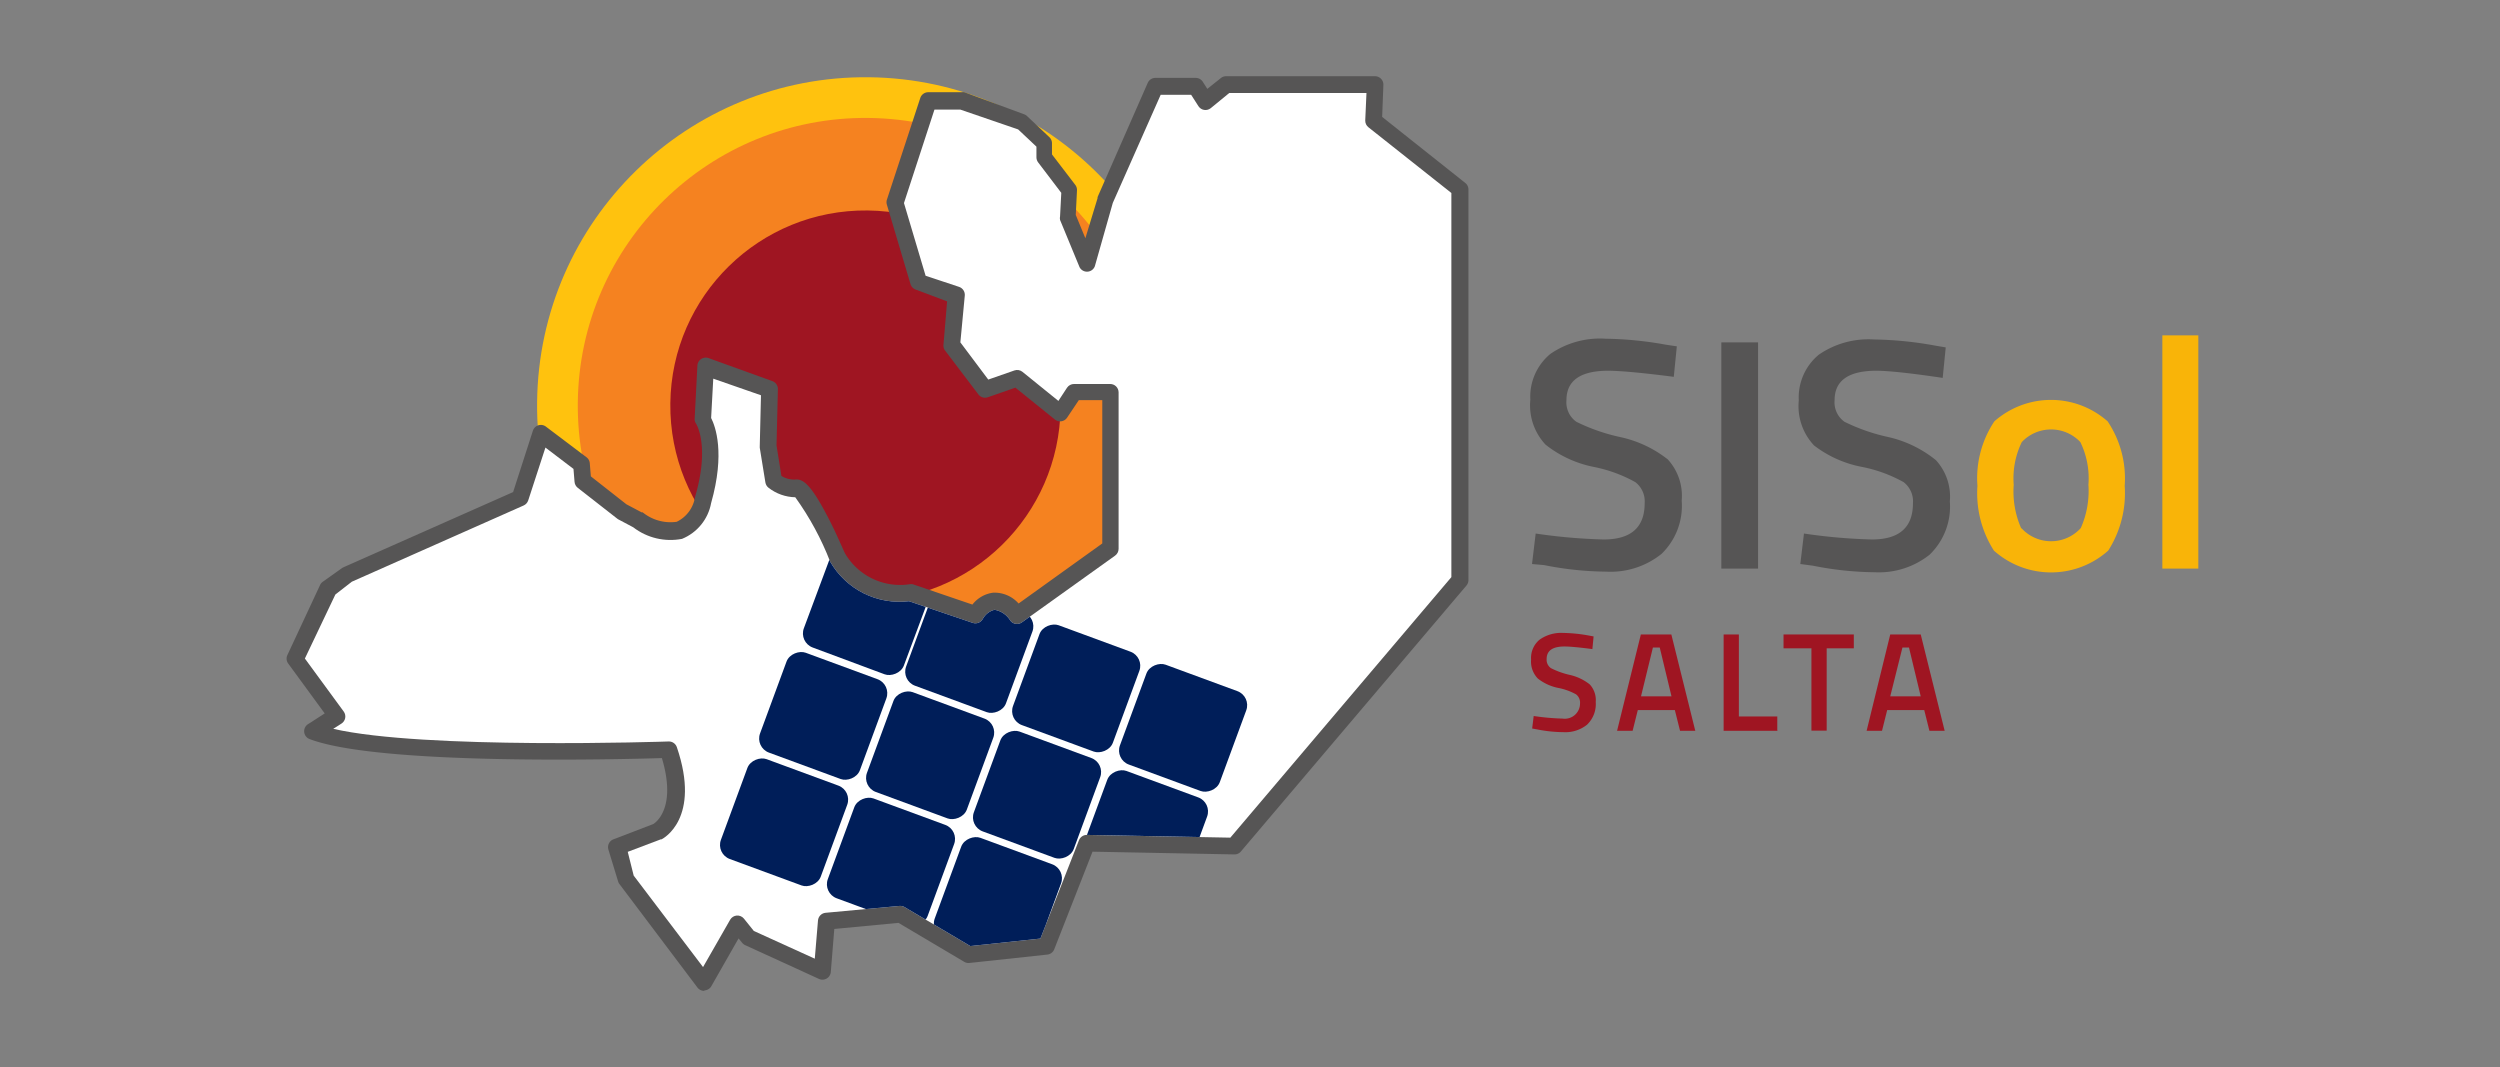 <svg xmlns="http://www.w3.org/2000/svg" xmlns:xlink="http://www.w3.org/1999/xlink" viewBox="0 0 164 70"><rect x="0" y="0" width="164" height="70" fill="#808080" stroke="none"/><defs><style>.a{fill:none;}.b{fill:#ffc20e;}.c{fill:#f58220;}.d{fill:#9f1522;}.e{fill:#565555;}.f{clip-path:url(#a);}.g{fill:#fff;}.h{fill:#001e59;}.i{fill:#f9b408;}</style><clipPath id="a"><path class="a" d="M41.57,57.44l4.55,6,1.78-3.11a0.55,0.55,0,0,1,.9-0.07l0.65,0.81,4,1.82,0.21-2.51a0.55,0.55,0,0,1,.49-0.5L59,59.43a0.55,0.55,0,0,1,.33.07l4.32,2.56,4.6-.49,2.53-6.45a0.55,0.55,0,0,1,.51-0.35h0l9.42,0.18,14.5-17.09V12.66L89.77,8.35a0.55,0.55,0,0,1-.21-0.45L89.64,6.1h-9l-1.22,1a0.55,0.55,0,0,1-.8-0.13l-0.48-.75h-2L73,13.31l-1.18,4.16a0.55,0.55,0,0,1-1,.06l-1.28-3.1a0.55,0.55,0,0,1,0-.24l0.08-1.54-1.52-2a0.55,0.55,0,0,1-.11-0.33V9.62l-1.2-1.13L63,7.19h-1.7l-2,6.13,1.42,4.77,2.2,0.73a0.55,0.55,0,0,1,.37.57L63,22.46l1.83,2.44,1.72-.6a0.55,0.55,0,0,1,.52.09l2.36,1.91L70,25.43a0.55,0.55,0,0,1,.46-0.24h2.37a0.55,0.55,0,0,1,.55.55V36a0.55,0.55,0,0,1-.23.45l-6.12,4.38a0.55,0.55,0,0,1-.74-0.1A1.52,1.52,0,0,0,65.24,40a1.24,1.24,0,0,0-.77.6,0.55,0.55,0,0,1-.66.26l-4.18-1.42a5.25,5.25,0,0,1-5.17-2.59l0,0a19,19,0,0,0-2.29-4.23A2.94,2.94,0,0,1,50.42,32a0.55,0.55,0,0,1-.21-0.35l-0.37-2.28a0.56,0.56,0,0,1,0-.1l0.08-3.34-3.13-1.09-0.14,2.58c0.28,0.55.93,2.3,0,5.58a3.15,3.15,0,0,1-1.91,2.35,4,4,0,0,1-3.2-.76l-1-.53L40.46,34,37.9,32a0.55,0.55,0,0,1-.21-0.39l-0.07-.85-1.84-1.4-1.13,3.47a0.55,0.55,0,0,1-.3.33l-11.27,5L22,39,20,43.2l2.55,3.48a0.55,0.55,0,0,1-.14.78l-0.55.35c5.92,1.37,21.8.84,22,.83a0.55,0.55,0,0,1,.54.37c1.6,4.69-.9,6-1,6.05l-0.05,0-2.17.82Z"/></clipPath></defs><title>LOGOok</title><circle class="b" cx="56.77" cy="26.6" r="21.54" transform="translate(29.55 83.08) rotate(-89.37)"/><circle class="c" cx="56.77" cy="26.6" r="18.87" transform="translate(29.55 83.08) rotate(-89.37)"/><circle class="d" cx="56.77" cy="26.6" r="12.8" transform="translate(29.55 83.08) rotate(-89.37)"/><path class="e" d="M46.19,65a0.55,0.55,0,0,1-.44-0.22L40.64,58a0.55,0.55,0,0,1-.09-0.17l-0.64-2.1a0.55,0.55,0,0,1,.33-0.67l2.61-1c0.17-.1,1.55-1.06.57-4.33-2.83.09-18.55,0.48-23.09-1.24a0.55,0.55,0,0,1-.1-1l1.07-.69-2.4-3.28A0.55,0.55,0,0,1,18.84,43L21,38.37a0.55,0.55,0,0,1,.18-0.21l1.28-.91,0.1-.05,11.1-4.92,1.29-4A0.55,0.55,0,0,1,35.83,28l2.65,2a0.55,0.55,0,0,1,.21.39l0.07,0.86,2.33,1.83,1,0.53,0.07,0a2.9,2.9,0,0,0,2.23.62,2.16,2.16,0,0,0,1.2-1.61c1-3.38.08-4.82,0.07-4.83a0.52,0.52,0,0,1-.09-0.34l0.18-3.47a0.55,0.55,0,0,1,.73-0.49L50.66,25a0.55,0.55,0,0,1,.37.53l-0.09,3.69,0.32,2a1.59,1.59,0,0,0,.89.24c0.53-.07,1.06.33,2.2,2.54,0.56,1.08,1,2.16,1.1,2.33a4.19,4.19,0,0,0,4.2,2,0.55,0.55,0,0,1,.24,0l3.9,1.33a2.06,2.06,0,0,1,1.36-.78,2.11,2.11,0,0,1,1.67.71l5.49-3.94v-9.4H70.77L70,27.4a0.55,0.55,0,0,1-.8.12l-2.59-2.09-1.81.63a0.55,0.55,0,0,1-.62-0.19L62,23a0.55,0.55,0,0,1-.11-0.37l0.24-2.86L60.08,19a0.55,0.55,0,0,1-.35-0.36l-1.55-5.21a0.55,0.55,0,0,1,0-.33l2.19-6.67a0.55,0.55,0,0,1,.52-0.38h2.19a0.55,0.55,0,0,1,.18,0L67.19,7.5a0.55,0.55,0,0,1,.19.12L68.84,9a0.55,0.55,0,0,1,.17.4v0.73l1.53,2a0.55,0.55,0,0,1,.11.36l-0.08,1.61,0.63,1.53L72,13l0-.07,3.29-7.49a0.55,0.55,0,0,1,.5-0.33h2.65a0.55,0.55,0,0,1,.46.25L79.2,5.83l0.89-.71A0.55,0.55,0,0,1,80.43,5h9.77a0.55,0.55,0,0,1,.55.57l-0.08,2.1L96.12,12a0.55,0.55,0,0,1,.21.43V38.06a0.55,0.55,0,0,1-.13.35L81.4,55.86a0.54,0.54,0,0,1-.43.19l-9.3-.18-2.51,6.4a0.55,0.55,0,0,1-.45.35l-5.11.55a0.55,0.55,0,0,1-.34-0.07l-4.32-2.56-4.21.4L54.5,63.77a0.55,0.55,0,0,1-.77.45L48.88,62a0.55,0.55,0,0,1-.2-0.16l-0.23-.28-1.79,3.14a0.55,0.55,0,0,1-.44.27h0Z"/><g class="f"><rect class="g" x="13.08" y="4.54" width="94.79" height="71.34"/><rect class="h" x="53.09" y="36.51" width="6.98" height="6.98" rx="0.98" ry="0.98" transform="matrix(0.35, -0.94, 0.94, 0.35, -0.51, 79.26)"/><rect class="h" x="60.1" y="39.09" width="6.98" height="6.98" rx="0.98" ry="0.98" transform="translate(1.65 87.53) rotate(-69.78)"/><rect class="h" x="67.11" y="41.67" width="6.98" height="6.98" rx="0.98" ry="0.98" transform="translate(3.82 95.8) rotate(-69.78)"/><rect class="h" x="74.12" y="44.26" width="6.98" height="6.98" rx="0.98" ry="0.98" transform="translate(5.98 104.07) rotate(-69.78)"/><rect class="h" x="50.52" y="43.48" width="6.98" height="6.98" rx="0.98" ry="0.98" transform="translate(-8.74 81.41) rotate(-69.78)"/><rect class="h" x="57.53" y="46.06" width="6.98" height="6.98" rx="0.98" ry="0.98" transform="translate(-6.57 89.68) rotate(-69.78)"/><rect class="h" x="64.54" y="48.65" width="6.98" height="6.98" rx="0.98" ry="0.98" transform="translate(-4.41 97.95) rotate(-69.78)"/><rect class="h" x="71.55" y="51.23" width="6.98" height="6.98" rx="0.98" ry="0.98" transform="translate(-2.24 106.22) rotate(-69.78)"/><rect class="h" x="47.95" y="50.45" width="6.98" height="6.98" rx="0.98" ry="0.98" transform="translate(-16.96 83.57) rotate(-69.78)"/><rect class="h" x="54.96" y="53.04" width="6.98" height="6.98" rx="0.98" ry="0.98" transform="translate(-14.8 91.83) rotate(-69.78)"/><rect class="h" x="61.97" y="55.62" width="6.98" height="6.98" rx="0.98" ry="0.98" transform="translate(-12.63 100.1) rotate(-69.78)"/><rect class="h" x="68.98" y="58.2" width="6.98" height="6.98" rx="0.98" ry="0.98" transform="translate(-10.47 108.37) rotate(-69.78)"/></g><path class="e" d="M105.51,24.32q-2.75,0-2.75,1.93a1.56,1.56,0,0,0,.65,1.42,12.44,12.44,0,0,0,2.87,1,7.65,7.65,0,0,1,3.13,1.47,3.55,3.55,0,0,1,.91,2.7,4.39,4.39,0,0,1-1.33,3.5,5.34,5.34,0,0,1-3.63,1.16,21.52,21.52,0,0,1-4.07-.43L100.5,37,100.74,35a36.59,36.59,0,0,0,4.46.39q2.69,0,2.69-2.38a1.59,1.59,0,0,0-.61-1.38,9.27,9.27,0,0,0-2.73-1,7.42,7.42,0,0,1-3.16-1.46,3.77,3.77,0,0,1-1-2.95,3.64,3.64,0,0,1,1.31-3,5.74,5.74,0,0,1,3.63-1,23.78,23.78,0,0,1,3.94.39L110,22.72l-0.2,2Q106.77,24.33,105.51,24.32Z"/><path class="e" d="M112.92,37.3V22.46h2.41V37.3h-2.41Z"/><path class="e" d="M123.1,24.32q-2.75,0-2.75,1.93a1.56,1.56,0,0,0,.65,1.42,12.44,12.44,0,0,0,2.87,1A7.65,7.65,0,0,1,127,30.19a3.55,3.55,0,0,1,.91,2.7,4.39,4.39,0,0,1-1.33,3.5A5.34,5.34,0,0,1,123,37.54a21.52,21.52,0,0,1-4.07-.43L118.1,37,118.34,35a36.59,36.59,0,0,0,4.46.39q2.69,0,2.69-2.38a1.59,1.59,0,0,0-.61-1.38,9.27,9.27,0,0,0-2.73-1A7.42,7.42,0,0,1,119,29.22a3.77,3.77,0,0,1-1-2.95,3.64,3.64,0,0,1,1.31-3,5.74,5.74,0,0,1,3.63-1,23.78,23.78,0,0,1,3.94.39l0.76,0.13-0.2,2Q124.36,24.33,123.1,24.32Z"/><path class="i" d="M130.83,27.64a5.61,5.61,0,0,1,7.43,0,6.72,6.72,0,0,1,1.12,4.23,7,7,0,0,1-1.08,4.25,5.63,5.63,0,0,1-7.5,0,7,7,0,0,1-1.08-4.25A6.72,6.72,0,0,1,130.83,27.64Zm1.77,7a2.63,2.63,0,0,0,3.9,0,6,6,0,0,0,.5-2.84,5.42,5.42,0,0,0-.53-2.8,2.64,2.64,0,0,0-3.84,0,5.42,5.42,0,0,0-.53,2.8A6,6,0,0,0,132.6,34.68Z"/><path class="i" d="M141.85,37.3V22h2.36V37.3h-2.36Z"/><path class="d" d="M102.63,42.41q-1.17,0-1.17.82a0.67,0.67,0,0,0,.28.6,5.31,5.31,0,0,0,1.22.44,3.25,3.25,0,0,1,1.33.63,1.51,1.51,0,0,1,.39,1.15,1.87,1.87,0,0,1-.57,1.49,2.27,2.27,0,0,1-1.54.49,9.16,9.16,0,0,1-1.73-.18l-0.33-.06,0.1-.82a15.55,15.55,0,0,0,1.9.17,1,1,0,0,0,1.14-1,0.68,0.68,0,0,0-.26-0.59,3.94,3.94,0,0,0-1.16-.42,3.16,3.16,0,0,1-1.35-.62,1.6,1.6,0,0,1-.44-1.25,1.55,1.55,0,0,1,.56-1.3,2.44,2.44,0,0,1,1.54-.44,10.12,10.12,0,0,1,1.68.17l0.32,0.06-0.08.83Q103.16,42.41,102.63,42.41Z"/><path class="d" d="M106.08,47.94l1.56-6.32h2l1.57,6.32h-1l-0.34-1.36h-2.43l-0.34,1.36h-1Zm2.35-5.46-0.78,3.2h2l-0.77-3.2h-0.46Z"/><path class="d" d="M116.61,47.94h-3.54V41.62h1V47h2.52v0.91Z"/><path class="d" d="M117,42.53V41.62h4.61v0.91h-1.78v5.4h-1v-5.4H117Z"/><path class="d" d="M122.45,47.94L124,41.62h2l1.57,6.32h-1l-0.34-1.36h-2.43l-0.34,1.36h-1Zm2.35-5.46L124,45.68h2l-0.77-3.2H124.8Z"/></svg>